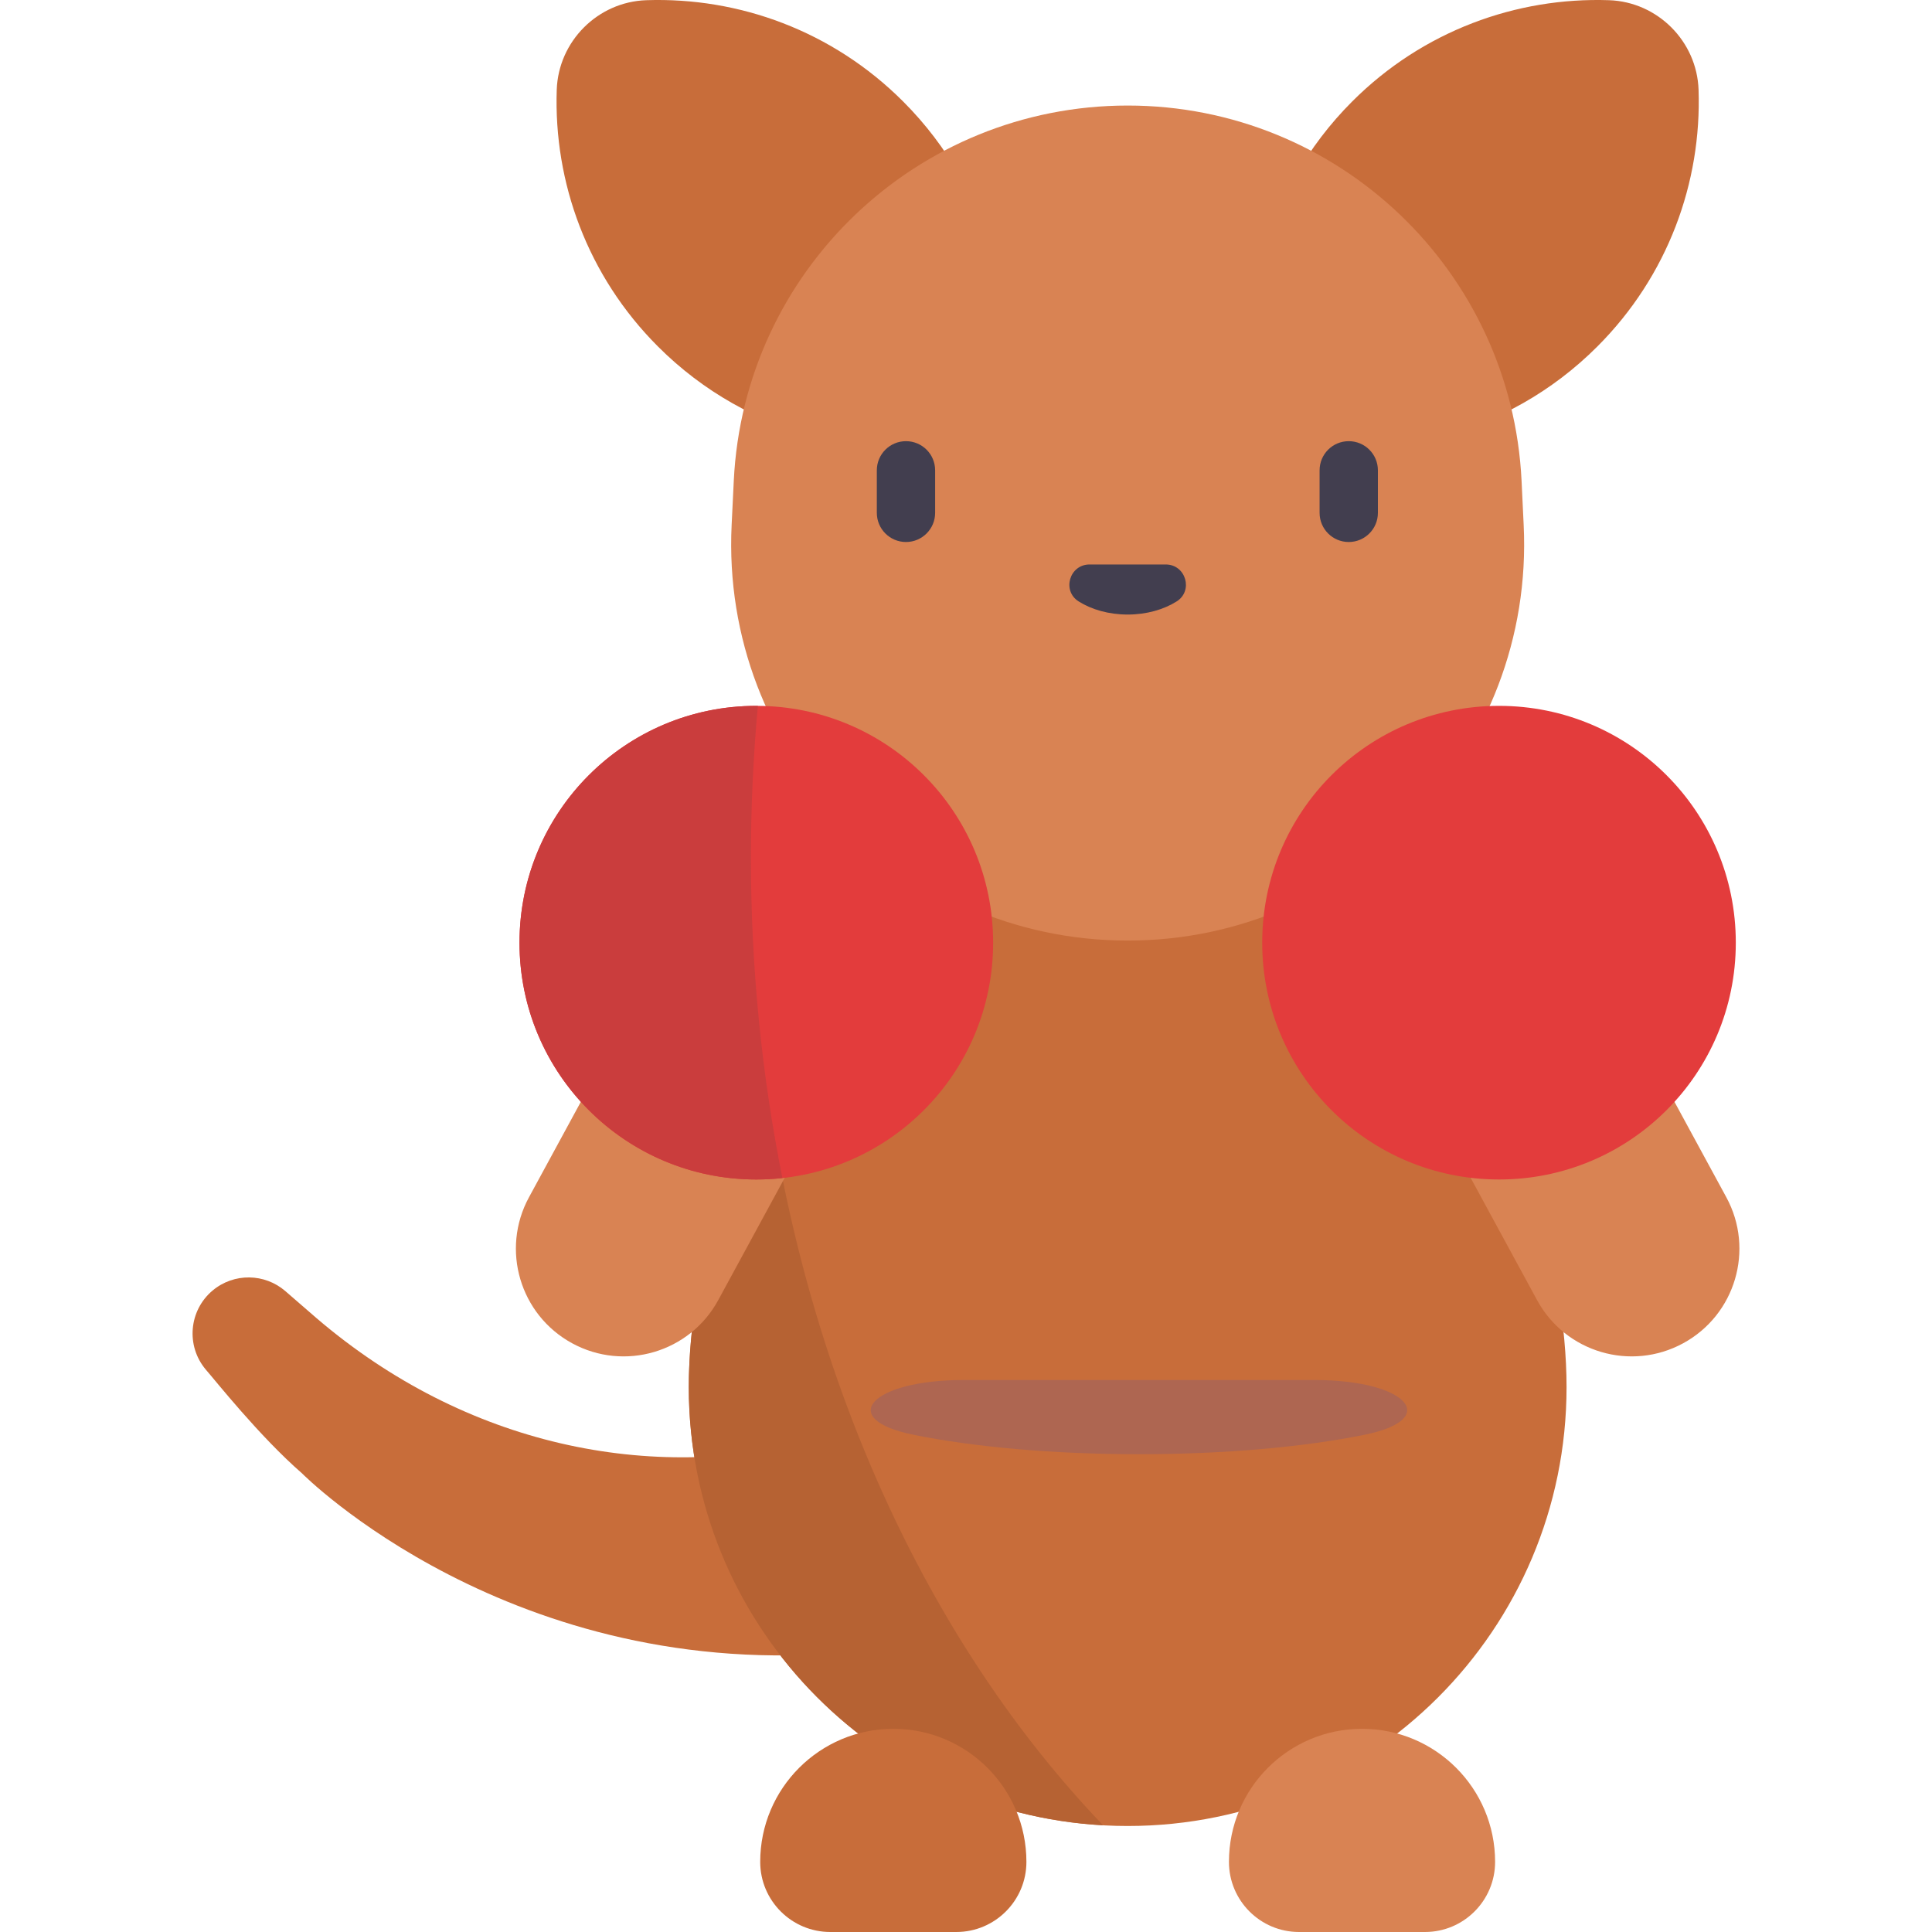 <svg xmlns="http://www.w3.org/2000/svg" viewBox="0 0 497 497" width="497" height="497">
	<style>
		tspan { white-space:pre }
		.shp0 { fill: #c86d3a } 
		.shp1 { fill: #d98353 } 
		.shp2 { fill: #b66233 } 
		.shp3 { fill: #e33c3c } 
		.shp4 { fill: #423e4f } 
		.shp5 { fill: #ae6651 } 
		.shp6 { fill: #ca3d3d } 
	</style>
	<g id="Layer">
		<g id="Layer">
			<path id="Layer" class="shp0" d="M219.33 424.96C131.55 433.43 77.6 378.94 77.71 379.03C66.79 369.53 55.34 355.06 52.93 352.31C47.8 346.22 48.58 337.13 54.67 332C60.18 327.37 68.13 327.56 73.4 332.13L81.39 339.06C119.81 371.96 167.52 381.65 210.26 370.4L219.33 424.96Z" />
			<path id="Layer" class="shp0" d="M402.99 356.83C402.99 419.18 352.44 469.73 290.09 469.73C227.74 469.73 177.19 419.18 177.19 356.83C177.19 294.47 227.73 183.47 290.09 183.47C352.44 183.47 402.99 294.47 402.99 356.83Z" />
			<path id="Layer" class="shp0" d="M232.32 26.1C214.15 7.92 190.08 -0.75 166.27 0.05C153.78 0.47 143.65 10.61 143.22 23.09C142.42 46.91 151.09 70.97 169.27 89.15C192.6 112.49 225.65 120.16 255.39 112.22C263.33 82.48 255.66 49.43 232.32 26.1L232.32 26.1Z" />
			<path id="Layer" class="shp0" d="M347.85 26.1C366.03 7.92 390.1 -0.75 413.91 0.05C426.39 0.47 436.53 10.61 436.95 23.09C437.76 46.91 429.08 70.97 410.9 89.15C387.57 112.49 354.52 120.16 324.78 112.22C316.84 82.48 324.52 49.43 347.85 26.1L347.85 26.1Z" />
		</g>
		<path id="Layer" class="shp1" d="M391.96 135.06L391.42 123.72C388.81 69.65 344.22 27.15 290.09 27.15C235.95 27.15 191.36 69.65 188.76 123.72L188.21 135.06C185.41 193.25 231.83 241.96 290.09 241.96C348.34 241.96 394.76 193.25 391.96 135.06Z" />
		<path id="Layer" class="shp2" d="M196.57 274.35C184.33 303.06 177.19 333.38 177.19 356.82C177.19 417.05 224.35 466.26 283.76 469.54C238.62 422.44 206.65 353.45 196.57 274.35L196.57 274.35Z" />
		<path id="Layer" class="shp1" d="M201.32 245.96C187.87 238.65 171.05 243.63 163.74 257.08L136.08 307.99C128.77 321.43 133.75 338.26 147.2 345.56C160.6 352.85 177.44 347.93 184.77 334.44L212.44 283.53C219.74 270.09 214.76 253.26 201.32 245.96L201.32 245.96Z" />
		<path id="Layer" class="shp1" d="M378.85 245.96C392.3 238.65 409.12 243.63 416.43 257.08L444.09 307.99C451.4 321.43 446.42 338.26 432.97 345.56C419.57 352.85 402.73 347.93 395.4 334.44L367.74 283.53C360.43 270.09 365.41 253.26 378.85 245.96Z" />
		<path id="Layer" class="shp3" d="M194.56 303.42C160.87 303.42 133.64 276.19 133.64 242.5C133.64 208.81 160.87 181.58 194.56 181.58C228.25 181.58 255.48 208.81 255.48 242.5C255.48 276.19 228.25 303.42 194.56 303.42Z" />
		<path id="Layer" class="shp3" d="M385.62 303.42C351.93 303.42 324.7 276.19 324.7 242.5C324.7 208.81 351.93 181.58 385.62 181.58C419.3 181.58 446.53 208.81 446.53 242.5C446.53 276.19 419.3 303.42 385.62 303.42Z" />
		<path id="Layer" class="shp0" d="M229.8 444.73C210.89 444.73 195.56 460.05 195.56 478.96C195.56 488.92 203.64 497 213.6 497L246 497C255.96 497 264.04 488.92 264.04 478.96C264.04 460.05 248.71 444.73 229.8 444.73Z" />
		<path id="Layer" class="shp1" d="M350.37 444.73C369.28 444.73 384.61 460.05 384.61 478.96C384.61 488.92 376.53 497 366.57 497L334.18 497C324.21 497 316.14 488.92 316.14 478.96C316.14 460.05 331.46 444.73 350.37 444.73Z" />
		<g id="Layer">
			<path id="Layer" class="shp4" d="M233.06 113.49C228.92 113.49 225.56 116.84 225.56 120.99L225.56 131.93C225.56 136.07 228.92 139.43 233.06 139.43C237.2 139.43 240.56 136.07 240.56 131.93L240.56 120.99C240.56 116.84 237.2 113.49 233.06 113.49Z" />
			<path id="Layer" class="shp4" d="M346.96 113.49C342.81 113.49 339.46 116.84 339.46 120.99L339.46 131.93C339.46 136.07 342.81 139.43 346.96 139.43C351.1 139.43 354.46 136.07 354.46 131.93L354.46 120.99C354.46 116.84 351.1 113.49 346.96 113.49Z" />
			<path id="Layer" class="shp4" d="M277.49 154.72C280.81 156.81 285.23 158.09 290.09 158.09C294.94 158.09 299.36 156.81 302.68 154.72C307.05 151.98 305.05 145.21 299.89 145.21L280.28 145.21C275.12 145.21 273.12 151.98 277.49 154.72L277.49 154.72Z" />
			<path id="Layer copy" class="shp5" d="M235.03 369.1C250.32 372.2 270.67 374.09 293 374.09C315.33 374.09 335.68 372.2 350.97 369.1C371.06 365.03 361.88 355 338.14 355L247.86 355C224.12 355 214.94 365.03 235.03 369.1L235.03 369.1Z" />
		</g>
		<path id="Layer" class="shp6" d="M193.17 220.65C193.17 207.42 193.78 194.39 194.96 181.59C194.82 181.59 194.69 181.58 194.56 181.58C160.91 181.58 133.64 208.86 133.64 242.5C133.64 276.15 160.91 303.42 194.56 303.42C196.83 303.42 199.06 303.29 201.27 303.05C196 276.79 193.17 249.17 193.17 220.65L193.17 220.65Z" />
	</g>
</svg>